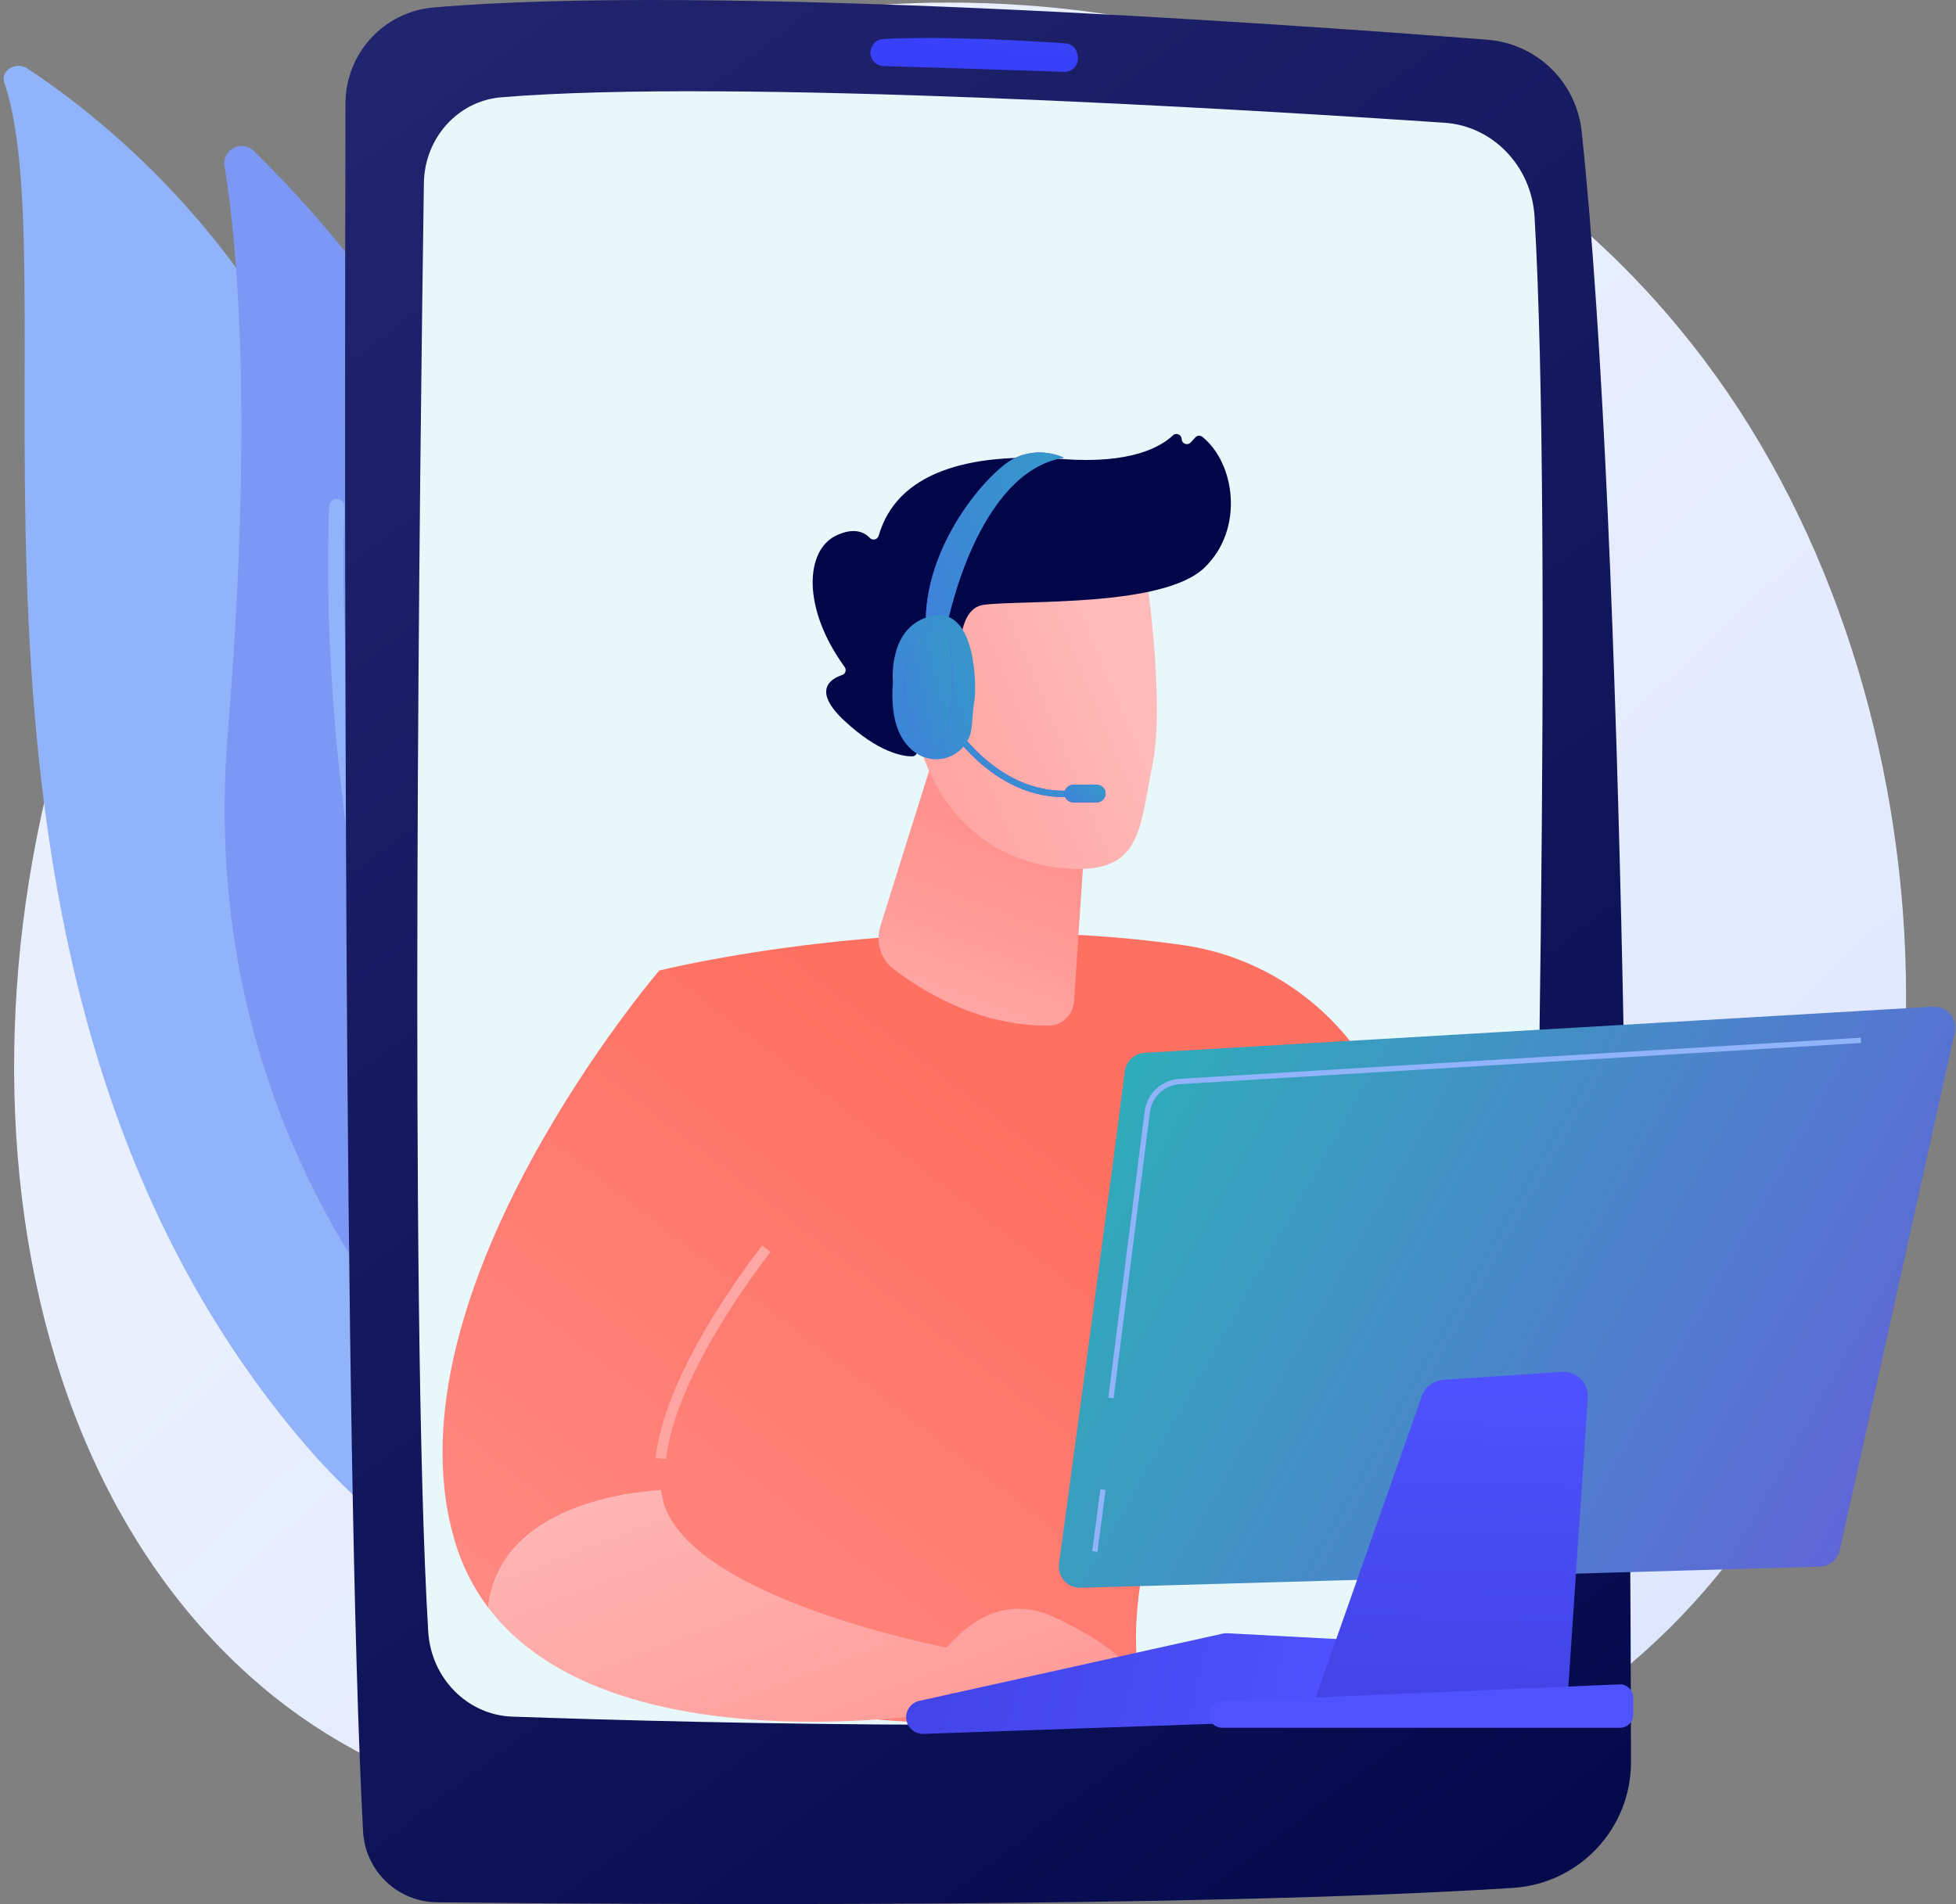 <svg width="493" height="480" viewBox="0 0 493 480" fill="none" xmlns="http://www.w3.org/2000/svg">
<rect x="0" y="0" width="493" height="480" fill="#808080" stroke="none"/>
<g clip-path="url(#clip0_14_511)">
<path d="M423.045 408.154C410.633 420.949 399.526 428.471 391.023 434.147C308.091 489.522 213.293 473.562 183.983 468.108C136.695 459.305 96.779 453.096 62.482 422.112C-15.447 351.699 -11.649 204.823 47.891 113.84C54.951 103.053 114.409 14.917 209.414 2.497C211.737 2.193 213.471 2.021 214.991 1.859C229.688 0.304 320.762 -7.905 395.024 54.306C405.655 63.212 422.761 79.276 438.625 103.776C496.631 193.364 496.815 332.111 423.045 408.154Z" fill="url(#paint0_linear_14_511)"/>
<path d="M1.052 20.738C0.052 17.816 4.065 15.41 6.851 17.241C35.138 35.866 104.352 93.181 99.724 205.828C93.914 347.162 132.593 394.678 177.53 421.539C177.53 421.539 118.603 412.664 77.309 364.655C-24.074 246.783 18.843 72.708 1.052 20.738Z" fill="#91B3FA"/>
<path d="M131.98 354.445C130.167 359.068 124.221 360.336 120.637 356.902C100.843 337.955 49.725 279.325 57.395 185.048C63.869 105.434 59.813 61.656 56.594 41.902C55.907 37.724 60.959 35.106 63.984 38.062C97.382 70.672 197.699 186.936 131.98 354.445Z" fill="#7D97F4"/>
<path d="M125.259 354.306C125.15 354.374 125.035 354.431 124.915 354.478C124.435 354.662 123.901 354.647 123.432 354.438C122.962 354.229 122.595 353.842 122.411 353.362C121.976 352.23 78.951 238.773 82.95 127.671C82.968 127.157 83.19 126.671 83.566 126.321C83.943 125.971 84.443 125.784 84.957 125.803C85.471 125.821 85.956 126.043 86.307 126.42C86.657 126.796 86.843 127.296 86.825 127.81C82.871 238.101 125.606 350.843 126.037 351.968C126.198 352.388 126.209 352.85 126.067 353.277C125.925 353.703 125.639 354.067 125.259 354.306Z" fill="#91B3FA"/>
<path d="M109.231 1.89C96.713 2.98 87.117 13.463 87.081 26.027C86.863 102.867 86.504 367.901 91.511 461.709C91.766 466.496 93.833 471.006 97.294 474.322C100.755 477.639 105.349 479.512 110.142 479.562C159.363 480.091 300.947 481.065 381.329 475.924C398.071 474.853 411.099 460.988 411.078 444.211C410.98 363.567 409.691 136.764 398.645 33.099C398.004 27.081 395.276 21.477 390.935 17.26C386.593 13.043 380.912 10.479 374.877 10.014C321.195 5.831 178.638 -4.145 109.231 1.89Z" fill="url(#paint1_linear_14_511)"/>
<path d="M106.839 46.165C105.873 111.893 103.12 330.543 107.925 411.244C108.626 423.039 117.79 432.352 129.103 432.747C175.684 434.369 295.133 437.511 363.198 430.021C375.453 428.672 384.821 418.05 385.147 405.187C386.85 338.11 391.449 134.462 386.78 54.665C386.034 41.934 376.309 31.778 364.117 30.949C313.682 27.55 184.167 19.713 126.288 24.532C115.423 25.445 107.006 34.785 106.839 46.165Z" fill="#E8F8FA"/>
<path d="M219.385 13.319C219.403 14.193 219.755 15.026 220.37 15.648C220.985 16.269 221.814 16.631 222.688 16.658C231.65 16.929 256.901 17.703 268.185 18.108C268.703 18.127 269.22 18.027 269.694 17.816C270.168 17.605 270.588 17.288 270.921 16.891C271.254 16.493 271.492 16.024 271.617 15.521C271.742 15.017 271.75 14.491 271.641 13.984C271.603 13.915 271.314 11.124 268.463 10.926C260.829 10.395 237.797 8.964 222.578 9.842C219.454 10.016 219.284 13.576 219.385 13.319Z" fill="url(#paint2_linear_14_511)"/>
<path d="M166.182 244.659C166.182 244.659 230.385 228.553 298.222 238.266C317.308 240.998 334.213 252.104 344.512 268.402C363.073 297.771 389.308 350.105 383.759 404.683L354.631 411.885C354.631 411.885 334.5 347.112 311.839 320.749C311.839 320.749 285.008 381.912 286.364 415.498C286.401 416.448 286.463 417.374 286.547 418.278C289.627 451.139 157.742 424.41 157.742 424.41L166.182 244.659Z" fill="url(#paint3_linear_14_511)"/>
<path d="M235.593 189.829L221.923 233.368C220.652 237.419 221.923 241.756 225.092 244.195C232.408 249.83 246.87 258.803 264.538 258.543C267.771 258.497 270.489 255.737 270.715 252.356L275.571 179.588L235.593 189.829Z" fill="url(#paint4_linear_14_511)"/>
<path d="M288.517 142.112C288.517 142.112 293.827 176.4 290.485 192.786C287.142 209.173 287.867 220.565 268.339 218.908C248.812 217.252 235.526 203.818 231.229 185.493C231.229 185.493 224.389 157.195 230.052 147.831C235.715 138.467 288.517 142.112 288.517 142.112Z" fill="url(#paint5_linear_14_511)"/>
<path d="M240.65 175.606L243.01 176.226C243.01 176.226 238.526 153.714 247.994 152.461C257.461 151.208 293.128 153.193 303.589 143.1C313.673 133.369 311.322 116.761 303.028 110.104C302.768 109.907 302.443 109.815 302.117 109.847C301.792 109.878 301.491 110.032 301.274 110.276L300.109 111.544C299.931 111.737 299.701 111.872 299.446 111.933C299.191 111.994 298.924 111.977 298.679 111.884C298.435 111.792 298.223 111.628 298.072 111.414C297.921 111.201 297.837 110.946 297.831 110.685C297.804 109.566 296.457 108.966 295.649 109.739C292.47 112.743 284.88 116.995 267.855 115.725C243.697 113.924 226.017 119.246 221.454 135.071C221.389 135.296 221.266 135.499 221.096 135.66C220.926 135.821 220.717 135.933 220.489 135.986C220.261 136.039 220.023 136.029 219.8 135.959C219.577 135.889 219.377 135.76 219.22 135.586C217.792 134.103 215.197 132.902 210.756 135.004C203.023 138.663 201.992 153.141 212.88 168.136C213.396 168.849 213.123 169.876 212.286 170.153C209.342 171.129 204.571 174.039 212.92 181.783C221.458 189.703 227.49 190.667 229.858 190.683C230.165 190.687 230.464 190.584 230.702 190.39C230.941 190.197 231.103 189.926 231.162 189.624L233.998 175.285C234.033 175.109 234.103 174.942 234.204 174.795C234.306 174.647 234.437 174.522 234.589 174.427C234.741 174.332 234.91 174.269 235.087 174.242C235.264 174.215 235.445 174.225 235.618 174.271L240.65 175.606Z" fill="#010648"/>
<path d="M240.461 178.711C240.461 178.711 240.514 157.713 230.255 160.909C219.995 164.106 229.041 184.132 235.926 186.73L240.461 178.711Z" fill="url(#paint6_linear_14_511)"/>
<path d="M166.581 375.598C163.737 355.515 184.535 325.996 193.136 314.795C195.606 311.591 196.966 307.669 197.008 303.624C197.26 275.182 185.322 256.916 166.184 244.65C166.184 244.65 96.736 325.56 114.42 387.791C116.327 394.508 119.283 400.278 123.033 405.236C125.819 381.795 152.922 376.681 166.581 375.598Z" fill="url(#paint7_linear_14_511)"/>
<path d="M167.877 367.831L165.23 367.528C167.464 347.835 184.755 323.521 192.081 313.983L194.193 315.606C187.002 324.977 170.046 348.799 167.877 367.831Z" fill="url(#paint8_linear_14_511)"/>
<path d="M167.126 378.379C166.888 377.464 166.706 376.535 166.581 375.598C152.922 376.681 125.819 381.795 123.033 405.245C154.025 446.234 239.449 431.446 239.449 431.446V415.496C239.449 415.496 173.842 403.308 167.126 378.379Z" fill="url(#paint9_linear_14_511)"/>
<path d="M231.236 427.043C231.236 427.043 243.849 397.279 266.073 407.836C288.297 418.393 286.551 425.302 286.551 425.302L231.236 427.043Z" fill="url(#paint10_linear_14_511)"/>
<path d="M228.402 433.218C228.487 434.302 228.988 435.311 229.799 436.035C230.61 436.758 231.669 437.141 232.755 437.103L347.922 433.086C348.795 433.056 349.638 432.755 350.333 432.225C351.028 431.695 351.541 430.962 351.801 430.128L355.145 419.432C355.336 418.818 355.385 418.169 355.288 417.533C355.19 416.898 354.948 416.293 354.582 415.766C354.215 415.238 353.732 414.801 353.171 414.488C352.609 414.175 351.984 413.994 351.342 413.96L309.344 411.726C308.963 411.706 308.581 411.738 308.208 411.82L231.697 428.777C230.705 428.997 229.826 429.567 229.221 430.383C228.616 431.199 228.325 432.205 228.402 433.218Z" fill="url(#paint11_linear_14_511)"/>
<path d="M305.601 429.014L308.77 414.249L351.909 416.307L349.07 428.559L305.601 429.014Z" fill="url(#paint12_linear_14_511)"/>
<path d="M283.485 270.076C281.043 290.027 270.06 371.08 266.916 394.239C266.815 395.004 266.88 395.782 267.109 396.519C267.337 397.256 267.723 397.935 268.239 398.508C268.756 399.082 269.39 399.536 270.1 399.84C270.809 400.144 271.576 400.29 272.347 400.268L458.665 394.941C459.85 394.906 460.989 394.478 461.903 393.723C462.817 392.968 463.453 391.93 463.711 390.773L492.694 260.246C492.872 259.442 492.861 258.608 492.662 257.809C492.464 257.01 492.082 256.267 491.548 255.64C491.015 255.013 490.343 254.519 489.585 254.195C488.828 253.872 488.006 253.728 487.184 253.776L288.458 265.415C287.215 265.489 286.037 265.995 285.129 266.846C284.22 267.698 283.639 268.841 283.485 270.076Z" fill="url(#paint13_linear_14_511)"/>
<path d="M358.377 351.931L330.841 430.088L394.871 431.446L400.198 352.393C400.257 351.519 400.129 350.644 399.822 349.824C399.514 349.004 399.036 348.26 398.417 347.64C397.799 347.021 397.055 346.54 396.236 346.232C395.417 345.923 394.541 345.793 393.668 345.85L363.765 347.835C362.565 347.916 361.415 348.347 360.457 349.075C359.499 349.803 358.776 350.796 358.377 351.931Z" fill="url(#paint14_linear_14_511)"/>
<path d="M304.883 431.202C304.719 431.701 304.676 432.232 304.757 432.752C304.838 433.271 305.041 433.764 305.35 434.189C305.658 434.615 306.063 434.961 306.531 435.2C306.999 435.439 307.517 435.564 308.043 435.563H408.317C409.199 435.563 410.044 435.213 410.668 434.589C411.292 433.966 411.642 433.12 411.642 432.238V427.942C411.642 427.493 411.552 427.049 411.376 426.636C411.199 426.223 410.942 425.85 410.618 425.54C410.294 425.229 409.91 424.987 409.49 424.829C409.07 424.671 408.622 424.599 408.174 424.618L307.9 428.914C307.224 428.943 306.573 429.178 306.034 429.586C305.495 429.995 305.093 430.559 304.883 431.202Z" fill="url(#paint15_linear_14_511)"/>
<path d="M280.675 352.534L279.354 352.362L288.508 280.168C288.784 277.995 289.81 275.988 291.408 274.491C293.006 272.994 295.077 272.103 297.263 271.97L468.993 261.599L469.074 262.929L297.345 273.305C295.47 273.421 293.694 274.187 292.323 275.471C290.952 276.755 290.071 278.476 289.832 280.339L280.675 352.534Z" fill="#91B3FA"/>
<path d="M277.333 375.443L275.285 391.04L276.603 391.213L278.651 375.616L277.333 375.443Z" fill="#91B3FA"/>
<path d="M270.23 200.846C249.54 202.408 237.514 181.014 237.394 180.798L238.78 180.035C238.894 180.243 250.444 200.753 270.111 199.269L270.23 200.846Z" fill="url(#paint16_linear_14_511)"/>
<path d="M270.23 200.846C249.54 202.408 237.514 181.014 237.394 180.798L238.78 180.035C238.894 180.243 250.444 200.753 270.111 199.269L270.23 200.846Z" fill="url(#paint17_linear_14_511)"/>
<path d="M278.664 200.047C278.664 200.339 278.607 200.628 278.495 200.897C278.384 201.166 278.22 201.411 278.014 201.617C277.808 201.823 277.563 201.987 277.294 202.099C277.024 202.21 276.736 202.268 276.444 202.268H270.524C269.935 202.267 269.37 202.033 268.954 201.617C268.538 201.2 268.304 200.636 268.303 200.047C268.303 199.458 268.537 198.894 268.954 198.477C269.37 198.061 269.935 197.827 270.524 197.827H276.444C276.736 197.827 277.025 197.884 277.294 197.995C277.564 198.107 277.808 198.271 278.015 198.477C278.221 198.683 278.384 198.928 278.496 199.197C278.607 199.467 278.665 199.756 278.664 200.047Z" fill="url(#paint18_linear_14_511)"/>
<path d="M278.664 200.047C278.664 200.339 278.607 200.628 278.495 200.897C278.384 201.166 278.22 201.411 278.014 201.617C277.808 201.823 277.563 201.987 277.294 202.099C277.024 202.21 276.736 202.268 276.444 202.268H270.524C269.935 202.267 269.37 202.033 268.954 201.617C268.538 201.2 268.304 200.636 268.303 200.047C268.303 199.458 268.537 198.894 268.954 198.477C269.37 198.061 269.935 197.827 270.524 197.827H276.444C276.736 197.827 277.025 197.884 277.294 197.995C277.564 198.107 277.808 198.271 278.015 198.477C278.221 198.683 278.384 198.928 278.496 199.197C278.607 199.467 278.665 199.756 278.664 200.047Z" fill="url(#paint19_linear_14_511)"/>
<path d="M238.82 157.065C238.82 157.065 246.246 118.975 268.13 115.381C268.13 115.381 261.943 112.262 255.474 115.644C249.006 119.026 232.69 137.568 233.355 158.005C237.791 159.603 238.82 157.065 238.82 157.065Z" fill="url(#paint20_linear_14_511)"/>
<path d="M238.82 157.065C238.82 157.065 246.246 118.975 268.13 115.381C268.13 115.381 261.943 112.262 255.474 115.644C249.006 119.026 232.69 137.568 233.355 158.005C237.791 159.603 238.82 157.065 238.82 157.065Z" fill="url(#paint21_linear_14_511)"/>
<path d="M235.019 155.262C223.645 157.57 225.051 171.954 225.051 171.954C224.233 182.393 227.285 187.567 231.183 190.033C232.495 190.858 233.998 191.33 235.546 191.403C237.094 191.476 238.635 191.147 240.019 190.448C241.402 189.75 242.582 188.705 243.443 187.416C244.303 186.127 244.816 184.638 244.931 183.092C245.141 180.251 245.381 177.551 245.591 176.592C246.101 174.269 246.394 152.95 235.019 155.262Z" fill="url(#paint22_linear_14_511)"/>
<path d="M236.063 158.9C234.918 158.699 233.739 158.89 232.716 159.442C231.692 159.995 230.885 160.876 230.425 161.944C223.626 177.692 231.972 187.935 236.07 188.15C240.389 188.375 240.301 167.598 239.385 162.27C239 160.039 237.583 159.163 236.063 158.9Z" fill="url(#paint23_linear_14_511)"/>
<path d="M236.063 158.9C234.918 158.699 233.739 158.89 232.716 159.442C231.692 159.995 230.885 160.876 230.425 161.944C223.626 177.692 231.972 187.935 236.07 188.15C240.389 188.375 240.301 167.598 239.385 162.27C239 160.039 237.583 159.163 236.063 158.9Z" fill="url(#paint24_linear_14_511)"/>
</g>
<defs>
<linearGradient id="paint0_linear_14_511" x1="523.999" y1="551.748" x2="187.764" y2="193.819" gradientUnits="userSpaceOnUse">
<stop stop-color="#DAE3FE"/>
<stop offset="1" stop-color="#E9EFFD"/>
</linearGradient>
<linearGradient id="paint1_linear_14_511" x1="453.104" y1="520.004" x2="44.461" y2="-16.261" gradientUnits="userSpaceOnUse">
<stop stop-color="#010648"/>
<stop offset="1" stop-color="#242771"/>
</linearGradient>
<linearGradient id="paint2_linear_14_511" x1="259.669" y1="-160.21" x2="245.66" y2="12.578" gradientUnits="userSpaceOnUse">
<stop stop-color="#53D8FF"/>
<stop offset="1" stop-color="#3840F7"/>
</linearGradient>
<linearGradient id="paint3_linear_14_511" x1="288.773" y1="306.812" x2="137.77" y2="502.228" gradientUnits="userSpaceOnUse">
<stop stop-color="#FE7062"/>
<stop offset="1" stop-color="#FF928E"/>
</linearGradient>
<linearGradient id="paint4_linear_14_511" x1="223.934" y1="298.231" x2="255.306" y2="213.508" gradientUnits="userSpaceOnUse">
<stop stop-color="#FEBBBA"/>
<stop offset="1" stop-color="#FF928E"/>
</linearGradient>
<linearGradient id="paint5_linear_14_511" x1="284.166" y1="169.922" x2="192.202" y2="208.392" gradientUnits="userSpaceOnUse">
<stop stop-color="#FEBBBA"/>
<stop offset="1" stop-color="#FF928E"/>
</linearGradient>
<linearGradient id="paint6_linear_14_511" x1="277.93" y1="155.012" x2="185.966" y2="193.484" gradientUnits="userSpaceOnUse">
<stop stop-color="#FEBBBA"/>
<stop offset="1" stop-color="#FF928E"/>
</linearGradient>
<linearGradient id="paint7_linear_14_511" x1="213.679" y1="248.785" x2="62.678" y2="444.199" gradientUnits="userSpaceOnUse">
<stop stop-color="#FE7062"/>
<stop offset="1" stop-color="#FF928E"/>
</linearGradient>
<linearGradient id="paint8_linear_14_511" x1="424.758" y1="169.655" x2="-42.459" y2="496.527" gradientUnits="userSpaceOnUse">
<stop stop-color="#FEBBBA"/>
<stop offset="1" stop-color="#FF928E"/>
</linearGradient>
<linearGradient id="paint9_linear_14_511" x1="159.279" y1="352.575" x2="209.9" y2="485.793" gradientUnits="userSpaceOnUse">
<stop stop-color="#FEBBBA"/>
<stop offset="1" stop-color="#FF928E"/>
</linearGradient>
<linearGradient id="paint10_linear_14_511" x1="222.087" y1="328.708" x2="272.71" y2="461.924" gradientUnits="userSpaceOnUse">
<stop stop-color="#FEBBBA"/>
<stop offset="1" stop-color="#FF928E"/>
</linearGradient>
<linearGradient id="paint11_linear_14_511" x1="216.51" y1="407.416" x2="337.927" y2="436.603" gradientUnits="userSpaceOnUse">
<stop stop-color="#4042E2"/>
<stop offset="1" stop-color="#4F52FF"/>
</linearGradient>
<linearGradient id="paint12_linear_14_511" x1="219.177" y1="396.321" x2="340.594" y2="425.507" gradientUnits="userSpaceOnUse">
<stop stop-color="#4042E2"/>
<stop offset="1" stop-color="#4F52FF"/>
</linearGradient>
<linearGradient id="paint13_linear_14_511" x1="471.5" y1="384.5" x2="283.5" y2="278" gradientUnits="userSpaceOnUse">
<stop stop-color="#6165D7"/>
<stop offset="1" stop-color="#30ABBA"/>
</linearGradient>
<linearGradient id="paint14_linear_14_511" x1="364.3" y1="441.463" x2="366.668" y2="344.359" gradientUnits="userSpaceOnUse">
<stop stop-color="#4042E2"/>
<stop offset="1" stop-color="#4F52FF"/>
</linearGradient>
<linearGradient id="paint15_linear_14_511" x1="355.628" y1="279.564" x2="356.812" y2="349.433" gradientUnits="userSpaceOnUse">
<stop stop-color="#4042E2"/>
<stop offset="1" stop-color="#4F52FF"/>
</linearGradient>
<linearGradient id="paint16_linear_14_511" x1="236.621" y1="207.341" x2="263.718" y2="181.288" gradientUnits="userSpaceOnUse">
<stop stop-color="#4042E2"/>
<stop offset="1" stop-color="#4F52FF"/>
</linearGradient>
<linearGradient id="paint17_linear_14_511" x1="315.972" y1="182.791" x2="208.205" y2="285.038" gradientUnits="userSpaceOnUse">
<stop stop-color="#30ABBA"/>
<stop offset="1" stop-color="#4F52FF"/>
</linearGradient>
<linearGradient id="paint18_linear_14_511" x1="268.303" y1="200.047" x2="278.664" y2="200.047" gradientUnits="userSpaceOnUse">
<stop stop-color="#4042E2"/>
<stop offset="1" stop-color="#4F52FF"/>
</linearGradient>
<linearGradient id="paint19_linear_14_511" x1="293.098" y1="198.413" x2="271.444" y2="228.913" gradientUnits="userSpaceOnUse">
<stop stop-color="#30ABBA"/>
<stop offset="1" stop-color="#4F52FF"/>
</linearGradient>
<linearGradient id="paint20_linear_14_511" x1="327.128" y1="108.893" x2="100.82" y2="187.354" gradientUnits="userSpaceOnUse">
<stop stop-color="#4042E2"/>
<stop offset="1" stop-color="#4F52FF"/>
</linearGradient>
<linearGradient id="paint21_linear_14_511" x1="316.6" y1="119.935" x2="139.202" y2="203.74" gradientUnits="userSpaceOnUse">
<stop stop-color="#30ABBA"/>
<stop offset="1" stop-color="#4F52FF"/>
</linearGradient>
<linearGradient id="paint22_linear_14_511" x1="274.842" y1="159.879" x2="158.699" y2="200.146" gradientUnits="userSpaceOnUse">
<stop stop-color="#30ABBA"/>
<stop offset="1" stop-color="#4F52FF"/>
</linearGradient>
<linearGradient id="paint23_linear_14_511" x1="214.79" y1="101.856" x2="224.264" y2="135.803" gradientUnits="userSpaceOnUse">
<stop stop-color="#4042E2"/>
<stop offset="1" stop-color="#4F52FF"/>
</linearGradient>
<linearGradient id="paint24_linear_14_511" x1="256.672" y1="162.691" x2="185.906" y2="180.236" gradientUnits="userSpaceOnUse">
<stop stop-color="#30ABBA"/>
<stop offset="1" stop-color="#4F52FF"/>
</linearGradient>
<clipPath id="clip0_14_511">
<rect width="491.927" height="480" fill="white" transform="translate(0.896)"/>
</clipPath>
</defs>
</svg>
